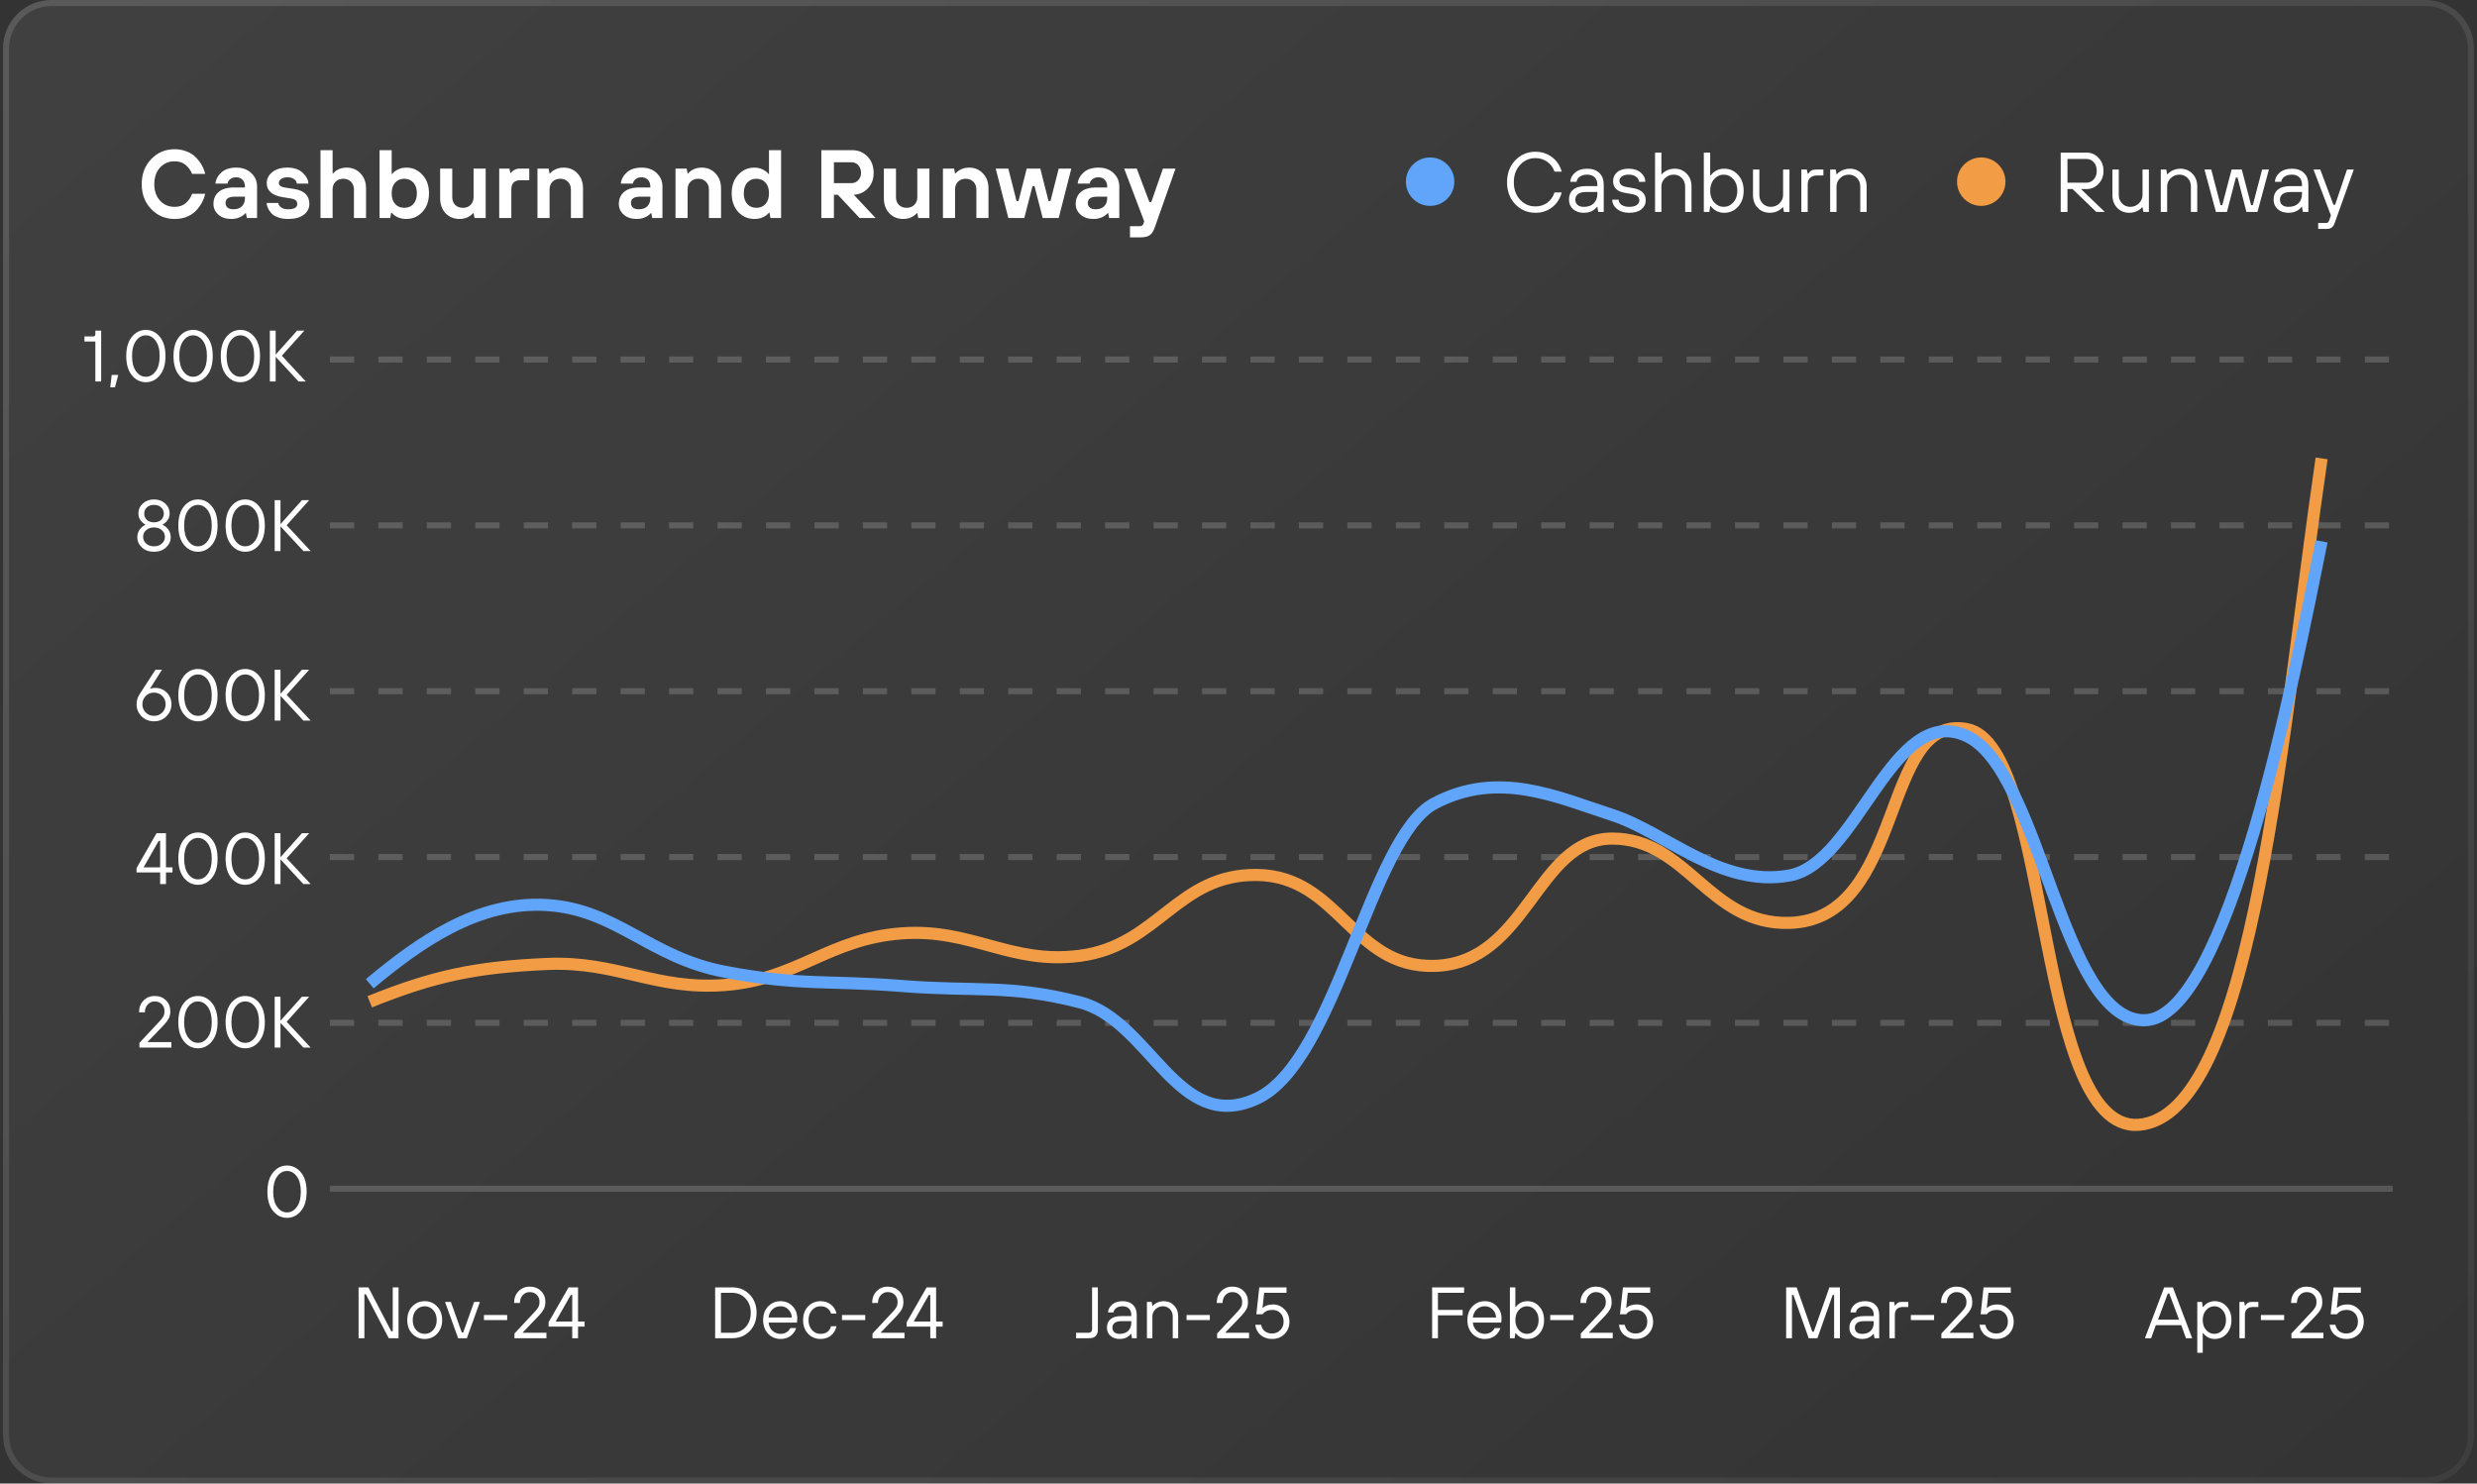 <svg width="409" height="245" viewBox="0 0 409 245" fill="none" xmlns="http://www.w3.org/2000/svg">
<rect x="0" y="0" width="409" height="245" fill="#333333" stroke="none"/>
<path d="M0.5 8C0.5 3.582 4.082 0 8.5 0H400.5C404.918 0 408.5 3.582 408.5 8V237C408.5 241.418 404.918 245 400.5 245H8.5C4.082 245 0.5 241.418 0.5 237V8Z" fill="url(#paint0_linear_3550_102054)" fill-opacity="0.1"/>
<path d="M8.5 0.5H400.5C404.642 0.5 408 3.858 408 8V237C408 241.142 404.642 244.5 400.5 244.5H8.5C4.358 244.5 1 241.142 1 237V8C1 3.858 4.358 0.5 8.5 0.5Z" stroke="url(#paint1_linear_3550_102054)" stroke-opacity="0.2"/>
<path d="M45.088 199.98C44.464 199.22 44.152 198.16 44.152 196.8C44.152 195.44 44.464 194.38 45.088 193.62C45.712 192.86 46.48 192.48 47.392 192.48C48.304 192.48 49.072 192.86 49.696 193.62C50.32 194.38 50.632 195.44 50.632 196.8C50.632 198.16 50.32 199.22 49.696 199.98C49.072 200.74 48.304 201.12 47.392 201.12C46.48 201.12 45.712 200.74 45.088 199.98ZM49.012 194.28C48.572 193.68 48.032 193.38 47.392 193.38C46.752 193.38 46.212 193.68 45.772 194.28C45.332 194.88 45.112 195.72 45.112 196.8C45.112 197.88 45.332 198.72 45.772 199.32C46.212 199.92 46.752 200.22 47.392 200.22C48.032 200.22 48.572 199.92 49.012 199.32C49.452 198.72 49.672 197.88 49.672 196.8C49.672 195.72 49.452 194.88 49.012 194.28Z" fill="white"/>
<path d="M54.477 196.307H395.08" stroke="#E5E5E5" stroke-opacity="0.2"/>
<path d="M23.023 173V172.22L26.443 168.56C26.699 168.28 26.883 168.032 26.995 167.816C27.107 167.592 27.163 167.32 27.163 167C27.163 166.52 27.011 166.132 26.707 165.836C26.411 165.532 26.023 165.38 25.543 165.38C25.087 165.38 24.703 165.548 24.391 165.884C24.079 166.22 23.923 166.652 23.923 167.18H22.963C22.963 166.396 23.203 165.752 23.683 165.248C24.171 164.736 24.791 164.48 25.543 164.48C26.295 164.48 26.911 164.716 27.391 165.188C27.879 165.652 28.123 166.256 28.123 167C28.123 167.464 28.039 167.86 27.871 168.188C27.703 168.508 27.447 168.852 27.103 169.22L24.403 172.04V172.1H28.303V173H23.023ZM30.381 171.98C29.757 171.22 29.445 170.16 29.445 168.8C29.445 167.44 29.757 166.38 30.381 165.62C31.005 164.86 31.773 164.48 32.685 164.48C33.597 164.48 34.365 164.86 34.989 165.62C35.613 166.38 35.925 167.44 35.925 168.8C35.925 170.16 35.613 171.22 34.989 171.98C34.365 172.74 33.597 173.12 32.685 173.12C31.773 173.12 31.005 172.74 30.381 171.98ZM34.305 166.28C33.865 165.68 33.325 165.38 32.685 165.38C32.045 165.38 31.505 165.68 31.065 166.28C30.625 166.88 30.405 167.72 30.405 168.8C30.405 169.88 30.625 170.72 31.065 171.32C31.505 171.92 32.045 172.22 32.685 172.22C33.325 172.22 33.865 171.92 34.305 171.32C34.745 170.72 34.965 169.88 34.965 168.8C34.965 167.72 34.745 166.88 34.305 166.28ZM38.186 171.98C37.562 171.22 37.25 170.16 37.25 168.8C37.25 167.44 37.562 166.38 38.186 165.62C38.81 164.86 39.578 164.48 40.49 164.48C41.402 164.48 42.17 164.86 42.794 165.62C43.418 166.38 43.73 167.44 43.73 168.8C43.73 170.16 43.418 171.22 42.794 171.98C42.17 172.74 41.402 173.12 40.49 173.12C39.578 173.12 38.81 172.74 38.186 171.98ZM42.11 166.28C41.67 165.68 41.13 165.38 40.49 165.38C39.85 165.38 39.31 165.68 38.87 166.28C38.43 166.88 38.21 167.72 38.21 168.8C38.21 169.88 38.43 170.72 38.87 171.32C39.31 171.92 39.85 172.22 40.49 172.22C41.13 172.22 41.67 171.92 42.11 171.32C42.55 170.72 42.77 169.88 42.77 168.8C42.77 167.72 42.55 166.88 42.11 166.28ZM45.355 173V164.6H46.315V168.56L49.855 164.6H51.055L47.335 168.74L51.295 173H50.095L46.315 168.92V173H45.355Z" fill="white"/>
<path d="M54.477 168.92H395.499" stroke="#E5E5E5" stroke-opacity="0.2" stroke-dasharray="4 4"/>
<path d="M22.545 144.08V143.36L25.845 137.6H27.405V143.24H28.485V144.08H27.405V146H26.445V144.08H22.545ZM23.745 143.24H26.445V138.86H26.205L23.745 143.18V143.24ZM30.381 144.98C29.757 144.22 29.445 143.16 29.445 141.8C29.445 140.44 29.757 139.38 30.381 138.62C31.005 137.86 31.773 137.48 32.685 137.48C33.597 137.48 34.365 137.86 34.989 138.62C35.613 139.38 35.925 140.44 35.925 141.8C35.925 143.16 35.613 144.22 34.989 144.98C34.365 145.74 33.597 146.12 32.685 146.12C31.773 146.12 31.005 145.74 30.381 144.98ZM34.305 139.28C33.865 138.68 33.325 138.38 32.685 138.38C32.045 138.38 31.505 138.68 31.065 139.28C30.625 139.88 30.405 140.72 30.405 141.8C30.405 142.88 30.625 143.72 31.065 144.32C31.505 144.92 32.045 145.22 32.685 145.22C33.325 145.22 33.865 144.92 34.305 144.32C34.745 143.72 34.965 142.88 34.965 141.8C34.965 140.72 34.745 139.88 34.305 139.28ZM38.186 144.98C37.562 144.22 37.25 143.16 37.25 141.8C37.25 140.44 37.562 139.38 38.186 138.62C38.81 137.86 39.578 137.48 40.49 137.48C41.402 137.48 42.17 137.86 42.794 138.62C43.418 139.38 43.73 140.44 43.73 141.8C43.73 143.16 43.418 144.22 42.794 144.98C42.17 145.74 41.402 146.12 40.49 146.12C39.578 146.12 38.81 145.74 38.186 144.98ZM42.11 139.28C41.67 138.68 41.13 138.38 40.49 138.38C39.85 138.38 39.31 138.68 38.87 139.28C38.43 139.88 38.21 140.72 38.21 141.8C38.21 142.88 38.43 143.72 38.87 144.32C39.31 144.92 39.85 145.22 40.49 145.22C41.13 145.22 41.67 144.92 42.11 144.32C42.55 143.72 42.77 142.88 42.77 141.8C42.77 140.72 42.55 139.88 42.11 139.28ZM45.355 146V137.6H46.315V141.56L49.855 137.6H51.055L47.335 141.74L51.295 146H50.095L46.315 141.92V146H45.355Z" fill="white"/>
<path d="M54.477 141.533H395.499" stroke="#E5E5E5" stroke-opacity="0.2" stroke-dasharray="4 4"/>
<path d="M23.03 114.68L25.67 110.6H26.75L24.77 113.72H24.83L25.058 113.66C25.218 113.62 25.402 113.6 25.61 113.6C26.37 113.6 27.01 113.856 27.53 114.368C28.05 114.88 28.31 115.524 28.31 116.3C28.31 117.084 28.03 117.752 27.47 118.304C26.918 118.848 26.238 119.12 25.43 119.12C24.622 119.12 23.938 118.848 23.378 118.304C22.826 117.752 22.55 117.084 22.55 116.3C22.55 115.716 22.71 115.176 23.03 114.68ZM24.062 117.668C24.43 118.036 24.886 118.22 25.43 118.22C25.974 118.22 26.43 118.036 26.798 117.668C27.166 117.292 27.35 116.836 27.35 116.3C27.35 115.764 27.166 115.312 26.798 114.944C26.43 114.568 25.974 114.38 25.43 114.38C24.886 114.38 24.43 114.568 24.062 114.944C23.694 115.312 23.51 115.764 23.51 116.3C23.51 116.836 23.694 117.292 24.062 117.668ZM30.381 117.98C29.757 117.22 29.445 116.16 29.445 114.8C29.445 113.44 29.757 112.38 30.381 111.62C31.005 110.86 31.773 110.48 32.685 110.48C33.597 110.48 34.365 110.86 34.989 111.62C35.613 112.38 35.925 113.44 35.925 114.8C35.925 116.16 35.613 117.22 34.989 117.98C34.365 118.74 33.597 119.12 32.685 119.12C31.773 119.12 31.005 118.74 30.381 117.98ZM34.305 112.28C33.865 111.68 33.325 111.38 32.685 111.38C32.045 111.38 31.505 111.68 31.065 112.28C30.625 112.88 30.405 113.72 30.405 114.8C30.405 115.88 30.625 116.72 31.065 117.32C31.505 117.92 32.045 118.22 32.685 118.22C33.325 118.22 33.865 117.92 34.305 117.32C34.745 116.72 34.965 115.88 34.965 114.8C34.965 113.72 34.745 112.88 34.305 112.28ZM38.186 117.98C37.562 117.22 37.25 116.16 37.25 114.8C37.25 113.44 37.562 112.38 38.186 111.62C38.81 110.86 39.578 110.48 40.49 110.48C41.402 110.48 42.17 110.86 42.794 111.62C43.418 112.38 43.73 113.44 43.73 114.8C43.73 116.16 43.418 117.22 42.794 117.98C42.17 118.74 41.402 119.12 40.49 119.12C39.578 119.12 38.81 118.74 38.186 117.98ZM42.11 112.28C41.67 111.68 41.13 111.38 40.49 111.38C39.85 111.38 39.31 111.68 38.87 112.28C38.43 112.88 38.21 113.72 38.21 114.8C38.21 115.88 38.43 116.72 38.87 117.32C39.31 117.92 39.85 118.22 40.49 118.22C41.13 118.22 41.67 117.92 42.11 117.32C42.55 116.72 42.77 115.88 42.77 114.8C42.77 113.72 42.55 112.88 42.11 112.28ZM45.355 119V110.6H46.315V114.56L49.855 110.6H51.055L47.335 114.74L51.295 119H50.095L46.315 114.92V119H45.355Z" fill="white"/>
<path d="M54.477 114.146H395.499" stroke="#E5E5E5" stroke-opacity="0.2" stroke-dasharray="4 4"/>
<path d="M23.99 86.68V86.62C23.774 86.5 23.582 86.356 23.414 86.188C23.038 85.812 22.85 85.356 22.85 84.82C22.85 84.156 23.094 83.6 23.582 83.152C24.07 82.704 24.686 82.48 25.43 82.48C26.174 82.48 26.79 82.704 27.278 83.152C27.766 83.6 28.01 84.156 28.01 84.82C28.01 85.348 27.818 85.804 27.434 86.188C27.274 86.348 27.086 86.492 26.87 86.62V86.68C27.094 86.784 27.314 86.936 27.53 87.136C27.97 87.576 28.19 88.104 28.19 88.72C28.19 89.368 27.93 89.932 27.41 90.412C26.898 90.884 26.238 91.12 25.43 91.12C24.614 91.12 23.95 90.884 23.438 90.412C22.926 89.94 22.67 89.376 22.67 88.72C22.67 88.088 22.89 87.56 23.33 87.136C23.53 86.936 23.75 86.784 23.99 86.68ZM24.242 83.8C23.954 84.072 23.81 84.412 23.81 84.82C23.81 85.228 23.954 85.572 24.242 85.852C24.538 86.124 24.934 86.26 25.43 86.26C25.926 86.26 26.318 86.124 26.606 85.852C26.902 85.572 27.05 85.228 27.05 84.82C27.05 84.412 26.902 84.072 26.606 83.8C26.318 83.52 25.926 83.38 25.43 83.38C24.934 83.38 24.538 83.52 24.242 83.8ZM24.146 87.544C23.802 87.84 23.63 88.212 23.63 88.66C23.63 89.108 23.802 89.48 24.146 89.776C24.49 90.072 24.918 90.22 25.43 90.22C25.942 90.22 26.37 90.072 26.714 89.776C27.058 89.48 27.23 89.108 27.23 88.66C27.23 88.212 27.058 87.84 26.714 87.544C26.37 87.248 25.942 87.1 25.43 87.1C24.918 87.1 24.49 87.248 24.146 87.544ZM30.381 89.98C29.757 89.22 29.445 88.16 29.445 86.8C29.445 85.44 29.757 84.38 30.381 83.62C31.005 82.86 31.773 82.48 32.685 82.48C33.597 82.48 34.365 82.86 34.989 83.62C35.613 84.38 35.925 85.44 35.925 86.8C35.925 88.16 35.613 89.22 34.989 89.98C34.365 90.74 33.597 91.12 32.685 91.12C31.773 91.12 31.005 90.74 30.381 89.98ZM34.305 84.28C33.865 83.68 33.325 83.38 32.685 83.38C32.045 83.38 31.505 83.68 31.065 84.28C30.625 84.88 30.405 85.72 30.405 86.8C30.405 87.88 30.625 88.72 31.065 89.32C31.505 89.92 32.045 90.22 32.685 90.22C33.325 90.22 33.865 89.92 34.305 89.32C34.745 88.72 34.965 87.88 34.965 86.8C34.965 85.72 34.745 84.88 34.305 84.28ZM38.186 89.98C37.562 89.22 37.25 88.16 37.25 86.8C37.25 85.44 37.562 84.38 38.186 83.62C38.81 82.86 39.578 82.48 40.49 82.48C41.402 82.48 42.17 82.86 42.794 83.62C43.418 84.38 43.73 85.44 43.73 86.8C43.73 88.16 43.418 89.22 42.794 89.98C42.17 90.74 41.402 91.12 40.49 91.12C39.578 91.12 38.81 90.74 38.186 89.98ZM42.11 84.28C41.67 83.68 41.13 83.38 40.49 83.38C39.85 83.38 39.31 83.68 38.87 84.28C38.43 84.88 38.21 85.72 38.21 86.8C38.21 87.88 38.43 88.72 38.87 89.32C39.31 89.92 39.85 90.22 40.49 90.22C41.13 90.22 41.67 89.92 42.11 89.32C42.55 88.72 42.77 87.88 42.77 86.8C42.77 85.72 42.55 84.88 42.11 84.28ZM45.355 91V82.6H46.315V86.56L49.855 82.6H51.055L47.335 86.74L51.295 91H50.095L46.315 86.92V91H45.355Z" fill="white"/>
<path d="M54.477 86.76H395.499" stroke="#E5E5E5" stroke-opacity="0.2" stroke-dasharray="4 4"/>
<path d="M15.745 63V56.4H13.944V55.56H15.384C15.624 55.56 15.745 55.44 15.745 55.2V54.6H16.704V63H15.745ZM18.204 63.96L18.444 61.92H19.524L18.984 63.96H18.204ZM21.78 61.98C21.156 61.22 20.844 60.16 20.844 58.8C20.844 57.44 21.156 56.38 21.78 55.62C22.404 54.86 23.172 54.48 24.084 54.48C24.996 54.48 25.764 54.86 26.388 55.62C27.012 56.38 27.324 57.44 27.324 58.8C27.324 60.16 27.012 61.22 26.388 61.98C25.764 62.74 24.996 63.12 24.084 63.12C23.172 63.12 22.404 62.74 21.78 61.98ZM25.704 56.28C25.264 55.68 24.724 55.38 24.084 55.38C23.444 55.38 22.904 55.68 22.464 56.28C22.024 56.88 21.804 57.72 21.804 58.8C21.804 59.88 22.024 60.72 22.464 61.32C22.904 61.92 23.444 62.22 24.084 62.22C24.724 62.22 25.264 61.92 25.704 61.32C26.144 60.72 26.364 59.88 26.364 58.8C26.364 57.72 26.144 56.88 25.704 56.28ZM29.584 61.98C28.96 61.22 28.648 60.16 28.648 58.8C28.648 57.44 28.96 56.38 29.584 55.62C30.208 54.86 30.976 54.48 31.888 54.48C32.8 54.48 33.568 54.86 34.192 55.62C34.816 56.38 35.128 57.44 35.128 58.8C35.128 60.16 34.816 61.22 34.192 61.98C33.568 62.74 32.8 63.12 31.888 63.12C30.976 63.12 30.208 62.74 29.584 61.98ZM33.508 56.28C33.068 55.68 32.528 55.38 31.888 55.38C31.248 55.38 30.708 55.68 30.268 56.28C29.828 56.88 29.608 57.72 29.608 58.8C29.608 59.88 29.828 60.72 30.268 61.32C30.708 61.92 31.248 62.22 31.888 62.22C32.528 62.22 33.068 61.92 33.508 61.32C33.948 60.72 34.168 59.88 34.168 58.8C34.168 57.72 33.948 56.88 33.508 56.28ZM37.389 61.98C36.765 61.22 36.453 60.16 36.453 58.8C36.453 57.44 36.765 56.38 37.389 55.62C38.013 54.86 38.781 54.48 39.693 54.48C40.605 54.48 41.373 54.86 41.997 55.62C42.621 56.38 42.933 57.44 42.933 58.8C42.933 60.16 42.621 61.22 41.997 61.98C41.373 62.74 40.605 63.12 39.693 63.12C38.781 63.12 38.013 62.74 37.389 61.98ZM41.313 56.28C40.873 55.68 40.333 55.38 39.693 55.38C39.053 55.38 38.513 55.68 38.073 56.28C37.633 56.88 37.413 57.72 37.413 58.8C37.413 59.88 37.633 60.72 38.073 61.32C38.513 61.92 39.053 62.22 39.693 62.22C40.333 62.22 40.873 61.92 41.313 61.32C41.753 60.72 41.973 59.88 41.973 58.8C41.973 57.72 41.753 56.88 41.313 56.28ZM44.558 63V54.6H45.518V58.56L49.058 54.6H50.258L46.538 58.74L50.498 63H49.298L45.518 58.92V63H44.558Z" fill="white"/>
<path d="M54.477 59.377H395.499" stroke="#E5E5E5" stroke-opacity="0.2" stroke-dasharray="4 4"/>
<path d="M59.208 221V212.6H60.828L64.608 219.86H64.848V212.6H65.808V221H64.188L60.408 213.74H60.168V221H59.208ZM72.18 220.256C71.636 220.832 70.952 221.12 70.128 221.12C69.304 221.12 68.616 220.832 68.064 220.256C67.52 219.672 67.248 218.92 67.248 218C67.248 217.08 67.52 216.332 68.064 215.756C68.616 215.172 69.304 214.88 70.128 214.88C70.952 214.88 71.636 215.172 72.18 215.756C72.732 216.332 73.008 217.08 73.008 218C73.008 218.92 72.732 219.672 72.18 220.256ZM68.712 219.644C69.096 220.068 69.568 220.28 70.128 220.28C70.688 220.28 71.156 220.068 71.532 219.644C71.916 219.22 72.108 218.672 72.108 218C72.108 217.328 71.916 216.78 71.532 216.356C71.156 215.932 70.688 215.72 70.128 215.72C69.568 215.72 69.096 215.932 68.712 216.356C68.336 216.78 68.148 217.328 68.148 218C68.148 218.672 68.336 219.22 68.712 219.644ZM75.645 221L73.485 215H74.445L76.245 220.04H76.485L78.285 215H79.245L77.085 221H75.645ZM79.905 218V217.16H83.745V218H79.905ZM84.947 221V220.22L88.367 216.56C88.623 216.28 88.807 216.032 88.919 215.816C89.031 215.592 89.087 215.32 89.087 215C89.087 214.52 88.935 214.132 88.631 213.836C88.335 213.532 87.947 213.38 87.467 213.38C87.011 213.38 86.627 213.548 86.315 213.884C86.003 214.22 85.847 214.652 85.847 215.18H84.887C84.887 214.396 85.127 213.752 85.607 213.248C86.095 212.736 86.715 212.48 87.467 212.48C88.219 212.48 88.835 212.716 89.315 213.188C89.803 213.652 90.047 214.256 90.047 215C90.047 215.464 89.963 215.86 89.795 216.188C89.627 216.508 89.371 216.852 89.027 217.22L86.327 220.04V220.1H90.227V221H84.947ZM90.586 219.08V218.36L93.886 212.6H95.446V218.24H96.526V219.08H95.446V221H94.486V219.08H90.586ZM91.786 218.24H94.486V213.86H94.246L91.786 218.18V218.24Z" fill="white"/>
<path d="M118.085 221V212.6H120.905C122.073 212.6 123.033 212.996 123.785 213.788C124.545 214.572 124.925 215.576 124.925 216.8C124.925 218.024 124.545 219.032 123.785 219.824C123.033 220.608 122.073 221 120.905 221H118.085ZM119.045 220.1H120.905C121.785 220.1 122.513 219.796 123.089 219.188C123.673 218.572 123.965 217.776 123.965 216.8C123.965 215.824 123.673 215.032 123.089 214.424C122.513 213.808 121.785 213.5 120.905 213.5H119.045V220.1ZM130.507 219.32H131.467C131.259 219.896 130.931 220.34 130.483 220.652C130.043 220.964 129.511 221.12 128.887 221.12C128.063 221.12 127.375 220.832 126.823 220.256C126.279 219.672 126.007 218.92 126.007 218C126.007 217.08 126.279 216.332 126.823 215.756C127.375 215.172 128.063 214.88 128.887 214.88C129.679 214.88 130.335 215.152 130.855 215.696C131.383 216.24 131.647 216.928 131.647 217.76C131.647 217.888 131.635 218.06 131.611 218.276L131.587 218.42H126.907C126.971 218.98 127.187 219.432 127.555 219.776C127.931 220.112 128.375 220.28 128.887 220.28C129.247 220.28 129.567 220.196 129.847 220.028C130.135 219.86 130.355 219.624 130.507 219.32ZM126.907 217.58H130.747C130.715 217.036 130.523 216.592 130.171 216.248C129.827 215.896 129.399 215.72 128.887 215.72C128.351 215.72 127.903 215.892 127.543 216.236C127.183 216.58 126.971 217.028 126.907 217.58ZM137.225 219.02H138.125C137.973 219.684 137.661 220.2 137.189 220.568C136.725 220.936 136.157 221.12 135.485 221.12C134.661 221.12 133.973 220.832 133.421 220.256C132.877 219.672 132.605 218.92 132.605 218C132.605 217.08 132.877 216.332 133.421 215.756C133.973 215.172 134.661 214.88 135.485 214.88C136.149 214.88 136.717 215.064 137.189 215.432C137.661 215.792 137.973 216.288 138.125 216.92H137.225C137.105 216.536 136.893 216.24 136.589 216.032C136.285 215.824 135.917 215.72 135.485 215.72C134.925 215.72 134.453 215.932 134.069 216.356C133.693 216.78 133.505 217.328 133.505 218C133.505 218.672 133.693 219.22 134.069 219.644C134.453 220.068 134.925 220.28 135.485 220.28C136.405 220.28 136.985 219.86 137.225 219.02ZM139.028 218V217.16H142.868V218H139.028ZM144.07 221V220.22L147.49 216.56C147.746 216.28 147.93 216.032 148.042 215.816C148.154 215.592 148.21 215.32 148.21 215C148.21 214.52 148.058 214.132 147.754 213.836C147.458 213.532 147.07 213.38 146.59 213.38C146.134 213.38 145.75 213.548 145.438 213.884C145.126 214.22 144.97 214.652 144.97 215.18H144.01C144.01 214.396 144.25 213.752 144.73 213.248C145.218 212.736 145.838 212.48 146.59 212.48C147.342 212.48 147.958 212.716 148.438 213.188C148.926 213.652 149.17 214.256 149.17 215C149.17 215.464 149.086 215.86 148.918 216.188C148.75 216.508 148.494 216.852 148.15 217.22L145.45 220.04V220.1H149.35V221H144.07ZM149.709 219.08V218.36L153.009 212.6H154.569V218.24H155.649V219.08H154.569V221H153.609V219.08H149.709ZM150.909 218.24H153.609V213.86H153.369L150.909 218.18V218.24Z" fill="white"/>
<path d="M177.681 221V220.1H179.721C179.905 220.1 180.049 220.048 180.153 219.944C180.265 219.832 180.321 219.684 180.321 219.5V212.6H181.281V219.62C181.281 220.052 181.157 220.392 180.909 220.64C180.669 220.88 180.313 221 179.841 221H177.681ZM186.918 221L186.798 220.28H186.738C186.626 220.44 186.482 220.58 186.306 220.7C185.938 220.98 185.462 221.12 184.878 221.12C184.254 221.12 183.746 220.948 183.354 220.604C182.97 220.26 182.778 219.812 182.778 219.26C182.778 218.66 182.974 218.192 183.366 217.856C183.766 217.512 184.37 217.34 185.178 217.34H186.798V217.16C186.798 216.704 186.67 216.352 186.414 216.104C186.166 215.848 185.814 215.72 185.358 215.72C184.926 215.72 184.574 215.82 184.302 216.02C184.038 216.212 183.89 216.452 183.858 216.74H182.958C182.99 216.228 183.218 215.792 183.642 215.432C184.074 215.064 184.646 214.88 185.358 214.88C186.086 214.88 186.658 215.08 187.074 215.48C187.49 215.88 187.698 216.44 187.698 217.16V221H186.918ZM186.798 218.42V218.18H185.178C184.666 218.18 184.286 218.28 184.038 218.48C183.798 218.68 183.678 218.94 183.678 219.26C183.678 219.572 183.782 219.82 183.99 220.004C184.198 220.188 184.494 220.28 184.878 220.28C185.478 220.28 185.946 220.116 186.282 219.788C186.626 219.452 186.798 218.996 186.798 218.42ZM189.381 221V215H190.161L190.281 215.66H190.341C190.469 215.5 190.617 215.372 190.785 215.276C191.201 215.012 191.653 214.88 192.141 214.88C192.837 214.88 193.409 215.116 193.857 215.588C194.313 216.052 194.541 216.656 194.541 217.4V221H193.641V217.4C193.641 216.92 193.485 216.52 193.173 216.2C192.861 215.88 192.477 215.72 192.021 215.72C191.541 215.72 191.129 215.888 190.785 216.224C190.449 216.552 190.281 216.944 190.281 217.4V221H189.381ZM195.925 218V217.16H199.765V218H195.925ZM200.967 221V220.22L204.387 216.56C204.643 216.28 204.827 216.032 204.939 215.816C205.051 215.592 205.107 215.32 205.107 215C205.107 214.52 204.955 214.132 204.651 213.836C204.355 213.532 203.967 213.38 203.487 213.38C203.031 213.38 202.647 213.548 202.335 213.884C202.023 214.22 201.867 214.652 201.867 215.18H200.907C200.907 214.396 201.147 213.752 201.627 213.248C202.115 212.736 202.735 212.48 203.487 212.48C204.239 212.48 204.855 212.716 205.335 213.188C205.823 213.652 206.067 214.256 206.067 215C206.067 215.464 205.983 215.86 205.815 216.188C205.647 216.508 205.391 216.852 205.047 217.22L202.347 220.04V220.1H206.247V221H200.967ZM207.269 218.78H208.229C208.317 219.228 208.521 219.58 208.841 219.836C209.169 220.092 209.565 220.22 210.029 220.22C210.573 220.22 211.029 220.036 211.397 219.668C211.765 219.292 211.949 218.824 211.949 218.264C211.949 217.688 211.777 217.22 211.433 216.86C211.089 216.5 210.641 216.32 210.089 216.32C209.385 216.32 208.845 216.56 208.469 217.04H207.449L207.929 212.6H212.429V213.5H208.733L208.469 215.96H208.529C208.937 215.6 209.497 215.42 210.209 215.42C210.945 215.42 211.577 215.696 212.105 216.248C212.641 216.792 212.909 217.464 212.909 218.264C212.909 219.096 212.637 219.78 212.093 220.316C211.557 220.852 210.869 221.12 210.029 221.12C209.309 221.12 208.693 220.912 208.181 220.496C207.669 220.08 207.365 219.508 207.269 218.78Z" fill="white"/>
<path d="M236.472 221V212.6H241.752V213.5H237.432V216.32H241.512V217.22H237.432V221H236.472ZM246.796 219.32H247.756C247.548 219.896 247.22 220.34 246.772 220.652C246.332 220.964 245.8 221.12 245.176 221.12C244.352 221.12 243.664 220.832 243.112 220.256C242.568 219.672 242.296 218.92 242.296 218C242.296 217.08 242.568 216.332 243.112 215.756C243.664 215.172 244.352 214.88 245.176 214.88C245.968 214.88 246.624 215.152 247.144 215.696C247.672 216.24 247.936 216.928 247.936 217.76C247.936 217.888 247.924 218.06 247.9 218.276L247.876 218.42H243.196C243.26 218.98 243.476 219.432 243.844 219.776C244.22 220.112 244.664 220.28 245.176 220.28C245.536 220.28 245.856 220.196 246.136 220.028C246.424 219.86 246.644 219.624 246.796 219.32ZM243.196 217.58H247.036C247.004 217.036 246.812 216.592 246.46 216.248C246.116 215.896 245.688 215.72 245.176 215.72C244.64 215.72 244.192 215.892 243.832 216.236C243.472 216.58 243.26 217.028 243.196 217.58ZM249.314 221V212.6H250.214V215.84H250.274C250.778 215.2 251.418 214.88 252.194 214.88C252.986 214.88 253.642 215.172 254.162 215.756C254.69 216.332 254.954 217.08 254.954 218C254.954 218.92 254.69 219.672 254.162 220.256C253.642 220.832 252.986 221.12 252.194 221.12C251.418 221.12 250.778 220.8 250.274 220.16H250.214L250.094 221H249.314ZM250.778 219.644C251.154 220.068 251.606 220.28 252.134 220.28C252.662 220.28 253.114 220.068 253.49 219.644C253.866 219.22 254.054 218.672 254.054 218C254.054 217.328 253.866 216.78 253.49 216.356C253.114 215.932 252.662 215.72 252.134 215.72C251.606 215.72 251.154 215.932 250.778 216.356C250.402 216.78 250.214 217.328 250.214 218C250.214 218.672 250.402 219.22 250.778 219.644ZM255.974 218V217.16H259.814V218H255.974ZM261.015 221V220.22L264.435 216.56C264.691 216.28 264.875 216.032 264.987 215.816C265.099 215.592 265.155 215.32 265.155 215C265.155 214.52 265.003 214.132 264.699 213.836C264.403 213.532 264.015 213.38 263.535 213.38C263.079 213.38 262.695 213.548 262.383 213.884C262.071 214.22 261.915 214.652 261.915 215.18H260.955C260.955 214.396 261.195 213.752 261.675 213.248C262.163 212.736 262.783 212.48 263.535 212.48C264.287 212.48 264.903 212.716 265.383 213.188C265.871 213.652 266.115 214.256 266.115 215C266.115 215.464 266.031 215.86 265.863 216.188C265.695 216.508 265.439 216.852 265.095 217.22L262.395 220.04V220.1H266.295V221H261.015ZM267.317 218.78H268.277C268.365 219.228 268.569 219.58 268.889 219.836C269.217 220.092 269.613 220.22 270.077 220.22C270.621 220.22 271.077 220.036 271.445 219.668C271.813 219.292 271.997 218.824 271.997 218.264C271.997 217.688 271.825 217.22 271.481 216.86C271.137 216.5 270.689 216.32 270.137 216.32C269.433 216.32 268.893 216.56 268.517 217.04H267.497L267.977 212.6H272.477V213.5H268.781L268.517 215.96H268.577C268.985 215.6 269.545 215.42 270.257 215.42C270.993 215.42 271.625 215.696 272.153 216.248C272.689 216.792 272.957 217.464 272.957 218.264C272.957 219.096 272.685 219.78 272.141 220.316C271.605 220.852 270.917 221.12 270.077 221.12C269.357 221.12 268.741 220.912 268.229 220.496C267.717 220.08 267.413 219.508 267.317 218.78Z" fill="white"/>
<path d="M294.927 221V212.6H296.667L299.247 219.92H299.487L302.067 212.6H303.807V221H302.847V213.86H302.607L300.087 221H298.647L296.127 213.86H295.887V221H294.927ZM309.511 221L309.391 220.28H309.331C309.219 220.44 309.075 220.58 308.899 220.7C308.531 220.98 308.055 221.12 307.471 221.12C306.847 221.12 306.339 220.948 305.947 220.604C305.563 220.26 305.371 219.812 305.371 219.26C305.371 218.66 305.567 218.192 305.959 217.856C306.359 217.512 306.963 217.34 307.771 217.34H309.391V217.16C309.391 216.704 309.263 216.352 309.007 216.104C308.759 215.848 308.407 215.72 307.951 215.72C307.519 215.72 307.167 215.82 306.895 216.02C306.631 216.212 306.483 216.452 306.451 216.74H305.551C305.583 216.228 305.811 215.792 306.235 215.432C306.667 215.064 307.239 214.88 307.951 214.88C308.679 214.88 309.251 215.08 309.667 215.48C310.083 215.88 310.291 216.44 310.291 217.16V221H309.511ZM309.391 218.42V218.18H307.771C307.259 218.18 306.879 218.28 306.631 218.48C306.391 218.68 306.271 218.94 306.271 219.26C306.271 219.572 306.375 219.82 306.583 220.004C306.791 220.188 307.087 220.28 307.471 220.28C308.071 220.28 308.539 220.116 308.875 219.788C309.219 219.452 309.391 218.996 309.391 218.42ZM311.975 221V215H312.755L312.875 215.6H312.935C313.079 215.392 313.227 215.24 313.379 215.144C313.539 215.048 313.771 215 314.075 215H315.095V215.84H314.195C313.771 215.84 313.443 215.956 313.211 216.188C312.987 216.412 312.875 216.736 312.875 217.16V221H311.975ZM315.519 218V217.16H319.359V218H315.519ZM320.56 221V220.22L323.98 216.56C324.236 216.28 324.42 216.032 324.532 215.816C324.644 215.592 324.7 215.32 324.7 215C324.7 214.52 324.548 214.132 324.244 213.836C323.948 213.532 323.56 213.38 323.08 213.38C322.624 213.38 322.24 213.548 321.928 213.884C321.616 214.22 321.46 214.652 321.46 215.18H320.5C320.5 214.396 320.74 213.752 321.22 213.248C321.708 212.736 322.328 212.48 323.08 212.48C323.832 212.48 324.448 212.716 324.928 213.188C325.416 213.652 325.66 214.256 325.66 215C325.66 215.464 325.576 215.86 325.408 216.188C325.24 216.508 324.984 216.852 324.64 217.22L321.94 220.04V220.1H325.84V221H320.56ZM326.862 218.78H327.822C327.91 219.228 328.114 219.58 328.434 219.836C328.762 220.092 329.158 220.22 329.622 220.22C330.166 220.22 330.622 220.036 330.99 219.668C331.358 219.292 331.542 218.824 331.542 218.264C331.542 217.688 331.37 217.22 331.026 216.86C330.682 216.5 330.234 216.32 329.682 216.32C328.978 216.32 328.438 216.56 328.062 217.04H327.042L327.522 212.6H332.022V213.5H328.326L328.062 215.96H328.122C328.53 215.6 329.09 215.42 329.802 215.42C330.538 215.42 331.17 215.696 331.698 216.248C332.234 216.792 332.502 217.464 332.502 218.264C332.502 219.096 332.23 219.78 331.686 220.316C331.15 220.852 330.462 221.12 329.622 221.12C328.902 221.12 328.286 220.912 327.774 220.496C327.262 220.08 326.958 219.508 326.862 218.78Z" fill="white"/>
<path d="M354.168 221L357.348 212.6H358.788L361.968 221H360.948L360.168 218.84H355.968L355.188 221H354.168ZM356.328 217.94H359.808L358.188 213.62H357.948L356.328 217.94ZM362.813 223.4V215H363.593L363.713 215.84H363.773C364.277 215.2 364.917 214.88 365.693 214.88C366.485 214.88 367.141 215.172 367.661 215.756C368.189 216.332 368.453 217.08 368.453 218C368.453 218.92 368.189 219.672 367.661 220.256C367.141 220.832 366.485 221.12 365.693 221.12C364.917 221.12 364.277 220.8 363.773 220.16H363.713V223.4H362.813ZM364.277 219.644C364.653 220.068 365.105 220.28 365.633 220.28C366.161 220.28 366.613 220.068 366.989 219.644C367.365 219.22 367.553 218.672 367.553 218C367.553 217.328 367.365 216.78 366.989 216.356C366.613 215.932 366.161 215.72 365.633 215.72C365.105 215.72 364.653 215.932 364.277 216.356C363.901 216.78 363.713 217.328 363.713 218C363.713 218.672 363.901 219.22 364.277 219.644ZM369.774 221V215H370.554L370.674 215.6H370.734C370.878 215.392 371.026 215.24 371.178 215.144C371.338 215.048 371.57 215 371.874 215H372.894V215.84H371.994C371.57 215.84 371.242 215.956 371.01 216.188C370.786 216.412 370.674 216.736 370.674 217.16V221H369.774ZM373.317 218V217.16H377.157V218H373.317ZM378.359 221V220.22L381.779 216.56C382.035 216.28 382.219 216.032 382.331 215.816C382.443 215.592 382.499 215.32 382.499 215C382.499 214.52 382.347 214.132 382.043 213.836C381.747 213.532 381.359 213.38 380.879 213.38C380.423 213.38 380.039 213.548 379.727 213.884C379.415 214.22 379.259 214.652 379.259 215.18H378.299C378.299 214.396 378.539 213.752 379.019 213.248C379.507 212.736 380.127 212.48 380.879 212.48C381.631 212.48 382.247 212.716 382.727 213.188C383.215 213.652 383.459 214.256 383.459 215C383.459 215.464 383.375 215.86 383.207 216.188C383.039 216.508 382.783 216.852 382.439 217.22L379.739 220.04V220.1H383.639V221H378.359ZM384.661 218.78H385.621C385.709 219.228 385.913 219.58 386.233 219.836C386.561 220.092 386.957 220.22 387.421 220.22C387.965 220.22 388.421 220.036 388.789 219.668C389.157 219.292 389.341 218.824 389.341 218.264C389.341 217.688 389.169 217.22 388.825 216.86C388.481 216.5 388.033 216.32 387.481 216.32C386.777 216.32 386.237 216.56 385.861 217.04H384.841L385.321 212.6H389.821V213.5H386.125L385.861 215.96H385.921C386.329 215.6 386.889 215.42 387.601 215.42C388.337 215.42 388.969 215.696 389.497 216.248C390.033 216.792 390.301 217.464 390.301 218.264C390.301 219.096 390.029 219.78 389.485 220.316C388.949 220.852 388.261 221.12 387.421 221.12C386.701 221.12 386.085 220.912 385.573 220.496C385.061 220.08 384.757 219.508 384.661 218.78Z" fill="white"/>
<circle cx="236.141" cy="30" r="4" fill="#60A5FA"/>
<path d="M256.681 31.78H257.871C257.591 32.816 257.059 33.637 256.275 34.244C255.5 34.841 254.585 35.14 253.531 35.14C252.215 35.14 251.104 34.669 250.199 33.726C249.293 32.783 248.841 31.575 248.841 30.1C248.841 28.625 249.293 27.417 250.199 26.474C251.104 25.531 252.215 25.06 253.531 25.06C254.576 25.06 255.491 25.359 256.275 25.956C257.059 26.544 257.591 27.342 257.871 28.35H256.681C256.438 27.65 256.037 27.104 255.477 26.712C254.917 26.311 254.268 26.11 253.531 26.11C252.532 26.11 251.687 26.483 250.997 27.23C250.306 27.967 249.961 28.924 249.961 30.1C249.961 31.276 250.306 32.237 250.997 32.984C251.687 33.721 252.532 34.09 253.531 34.09C254.268 34.09 254.917 33.889 255.477 33.488C256.037 33.077 256.438 32.508 256.681 31.78ZM263.897 35L263.757 34.16H263.687C263.557 34.347 263.389 34.51 263.183 34.65C262.754 34.977 262.199 35.14 261.517 35.14C260.789 35.14 260.197 34.939 259.739 34.538C259.291 34.137 259.067 33.614 259.067 32.97C259.067 32.27 259.296 31.724 259.753 31.332C260.22 30.931 260.925 30.73 261.867 30.73H263.757V30.52C263.757 29.988 263.608 29.577 263.309 29.288C263.02 28.989 262.609 28.84 262.077 28.84C261.573 28.84 261.163 28.957 260.845 29.19C260.537 29.414 260.365 29.694 260.327 30.03H259.277C259.315 29.433 259.581 28.924 260.075 28.504C260.579 28.075 261.247 27.86 262.077 27.86C262.927 27.86 263.594 28.093 264.079 28.56C264.565 29.027 264.807 29.68 264.807 30.52V35H263.897ZM263.757 31.99V31.71H261.867C261.27 31.71 260.827 31.827 260.537 32.06C260.257 32.293 260.117 32.597 260.117 32.97C260.117 33.334 260.239 33.623 260.481 33.838C260.724 34.053 261.069 34.16 261.517 34.16C262.217 34.16 262.763 33.969 263.155 33.586C263.557 33.194 263.757 32.662 263.757 31.99ZM266.211 32.97H267.261C267.261 33.297 267.415 33.577 267.723 33.81C268.04 34.043 268.47 34.16 269.011 34.16C269.543 34.16 269.954 34.062 270.243 33.866C270.542 33.661 270.691 33.409 270.691 33.11C270.691 32.559 270.294 32.209 269.501 32.06L268.311 31.85C267.004 31.635 266.351 30.982 266.351 29.89C266.351 29.302 266.575 28.817 267.023 28.434C267.471 28.051 268.11 27.86 268.941 27.86C269.753 27.86 270.411 28.075 270.915 28.504C271.419 28.933 271.671 29.442 271.671 30.03H270.621C270.621 29.703 270.467 29.423 270.159 29.19C269.86 28.957 269.454 28.84 268.941 28.84C268.437 28.84 268.054 28.943 267.793 29.148C267.532 29.344 267.401 29.591 267.401 29.89C267.401 30.403 267.774 30.73 268.521 30.87L269.711 31.08C270.411 31.211 270.924 31.444 271.251 31.78C271.578 32.107 271.741 32.55 271.741 33.11C271.741 33.698 271.503 34.183 271.027 34.566C270.56 34.949 269.888 35.14 269.011 35.14C268.171 35.14 267.494 34.925 266.981 34.496C266.468 34.067 266.211 33.558 266.211 32.97ZM273.28 35V25.2H274.33V28.77H274.4C274.55 28.583 274.722 28.434 274.918 28.322C275.404 28.014 275.931 27.86 276.5 27.86C277.312 27.86 277.98 28.135 278.502 28.686C279.034 29.227 279.3 29.932 279.3 30.8V35H278.25V30.8C278.25 30.24 278.068 29.773 277.704 29.4C277.34 29.027 276.892 28.84 276.36 28.84C275.8 28.84 275.32 29.036 274.918 29.428C274.526 29.811 274.33 30.268 274.33 30.8V35H273.28ZM281.333 35V25.2H282.383V28.98H282.453C283.041 28.233 283.788 27.86 284.693 27.86C285.617 27.86 286.383 28.201 286.989 28.882C287.605 29.554 287.913 30.427 287.913 31.5C287.913 32.573 287.605 33.451 286.989 34.132C286.383 34.804 285.617 35.14 284.693 35.14C283.788 35.14 283.041 34.767 282.453 34.02H282.383L282.243 35H281.333ZM283.041 33.418C283.48 33.913 284.007 34.16 284.623 34.16C285.239 34.16 285.767 33.913 286.205 33.418C286.644 32.923 286.863 32.284 286.863 31.5C286.863 30.716 286.644 30.077 286.205 29.582C285.767 29.087 285.239 28.84 284.623 28.84C284.007 28.84 283.48 29.087 283.041 29.582C282.603 30.077 282.383 30.716 282.383 31.5C282.383 32.284 282.603 32.923 283.041 33.418ZM289.453 32.2V28H290.503V32.2C290.503 32.76 290.685 33.227 291.049 33.6C291.413 33.973 291.861 34.16 292.393 34.16C292.953 34.16 293.429 33.969 293.821 33.586C294.222 33.194 294.423 32.732 294.423 32.2V28H295.473V35H294.563L294.423 34.23H294.353C294.185 34.426 294.007 34.58 293.821 34.692C293.354 34.991 292.831 35.14 292.253 35.14C291.441 35.14 290.769 34.869 290.237 34.328C289.714 33.777 289.453 33.068 289.453 32.2ZM297.437 35V28H298.347L298.487 28.7H298.557C298.725 28.457 298.898 28.28 299.075 28.168C299.262 28.056 299.532 28 299.887 28H301.077V28.98H300.027C299.532 28.98 299.15 29.115 298.879 29.386C298.618 29.647 298.487 30.025 298.487 30.52V35H297.437ZM302.195 35V28H303.105L303.245 28.77H303.315C303.464 28.583 303.637 28.434 303.833 28.322C304.318 28.014 304.846 27.86 305.415 27.86C306.227 27.86 306.894 28.135 307.417 28.686C307.949 29.227 308.215 29.932 308.215 30.8V35H307.165V30.8C307.165 30.24 306.983 29.773 306.619 29.4C306.255 29.027 305.807 28.84 305.275 28.84C304.715 28.84 304.234 29.036 303.833 29.428C303.441 29.811 303.245 30.268 303.245 30.8V35H302.195Z" fill="white"/>
<circle cx="327.141" cy="30" r="4" fill="#F29D45"/>
<path d="M340.261 35V25.2H344.531C345.305 25.2 345.963 25.489 346.505 26.068C347.055 26.637 347.331 27.351 347.331 28.21C347.331 29.069 347.055 29.787 346.505 30.366C345.963 30.935 345.305 31.22 344.531 31.22H343.621L347.541 35H346.141L342.221 31.22H341.381V35H340.261ZM341.381 30.17H344.531C344.997 30.17 345.394 29.988 345.721 29.624C346.047 29.26 346.211 28.789 346.211 28.21C346.211 27.631 346.047 27.16 345.721 26.796C345.394 26.432 344.997 26.25 344.531 26.25H341.381V30.17ZM348.802 32.2V28H349.852V32.2C349.852 32.76 350.034 33.227 350.398 33.6C350.762 33.973 351.21 34.16 351.742 34.16C352.302 34.16 352.778 33.969 353.17 33.586C353.572 33.194 353.772 32.732 353.772 32.2V28H354.822V35H353.912L353.772 34.23H353.702C353.534 34.426 353.357 34.58 353.17 34.692C352.704 34.991 352.181 35.14 351.602 35.14C350.79 35.14 350.118 34.869 349.586 34.328C349.064 33.777 348.802 33.068 348.802 32.2ZM356.787 35V28H357.697L357.837 28.77H357.907C358.056 28.583 358.229 28.434 358.425 28.322C358.91 28.014 359.437 27.86 360.007 27.86C360.819 27.86 361.486 28.135 362.009 28.686C362.541 29.227 362.807 29.932 362.807 30.8V35H361.757V30.8C361.757 30.24 361.575 29.773 361.211 29.4C360.847 29.027 360.399 28.84 359.867 28.84C359.307 28.84 358.826 29.036 358.425 29.428C358.033 29.811 357.837 30.268 357.837 30.8V35H356.787ZM365.891 35L364.001 28H365.121L366.661 33.88H366.941L368.481 28H370.161L371.701 33.88H371.981L373.521 28H374.641L372.751 35H370.931L369.461 29.33H369.181L367.711 35H365.891ZM380.245 35L380.105 34.16H380.035C379.904 34.347 379.736 34.51 379.531 34.65C379.102 34.977 378.546 35.14 377.865 35.14C377.137 35.14 376.544 34.939 376.087 34.538C375.639 34.137 375.415 33.614 375.415 32.97C375.415 32.27 375.644 31.724 376.101 31.332C376.568 30.931 377.272 30.73 378.215 30.73H380.105V30.52C380.105 29.988 379.956 29.577 379.657 29.288C379.368 28.989 378.957 28.84 378.425 28.84C377.921 28.84 377.51 28.957 377.193 29.19C376.885 29.414 376.712 29.694 376.675 30.03H375.625C375.662 29.433 375.928 28.924 376.423 28.504C376.927 28.075 377.594 27.86 378.425 27.86C379.274 27.86 379.942 28.093 380.427 28.56C380.912 29.027 381.155 29.68 381.155 30.52V35H380.245ZM380.105 31.99V31.71H378.215C377.618 31.71 377.174 31.827 376.885 32.06C376.605 32.293 376.465 32.597 376.465 32.97C376.465 33.334 376.586 33.623 376.829 33.838C377.072 34.053 377.417 34.16 377.865 34.16C378.565 34.16 379.111 33.969 379.503 33.586C379.904 33.194 380.105 32.662 380.105 31.99ZM382.775 37.8V36.82H384.105C384.339 36.82 384.502 36.68 384.595 36.4L384.875 35.56L382.005 28H383.125L385.295 33.81H385.575L387.535 28H388.655L385.505 36.82C385.384 37.165 385.225 37.413 385.029 37.562C384.833 37.721 384.549 37.8 384.175 37.8H382.775Z" fill="white"/>
<path d="M61.049 165.437C71.63 161.175 78.527 159.705 90.349 159.192C101.898 158.692 108.133 163.544 119.648 162.67C131.767 161.751 136.824 155.006 148.948 154.134C160.486 153.304 166.807 159.309 178.248 157.849C191.244 156.19 194.39 144.317 207.547 144.491C221.122 144.67 223.278 159.881 236.847 159.509C252.187 159.088 253.694 138.543 266.147 138.484C278.599 138.425 282.157 152.788 295.446 152.409C314.759 151.859 310.462 117.758 324.746 120.402C339.029 123.047 335.825 189.161 354.046 185.636C372.266 182.111 376.799 120.402 383.345 75.699" stroke="#F29D45" stroke-width="2" stroke-linejoin="round"/>
<path d="M61.049 162.461C69.106 155.731 78.858 148.724 90.349 149.464C101.839 150.203 107.242 158.107 119.648 160.471C132.055 162.834 136.633 161.856 148.948 162.834C161.263 163.811 166.528 162.524 178.248 165.506C189.967 168.488 194.408 187.528 207.547 181.41C220.686 175.292 226.226 138.297 236.847 132.682C247.468 127.067 257.219 131.683 266.147 134.565C275.074 137.446 284.093 146.618 295.446 144.584C306.8 142.549 312.477 115.872 324.746 121.556C337.015 127.241 340.357 168.488 354.046 168.488C367.734 168.488 378.813 111.932 383.345 89.394" stroke="#60A5FA" stroke-width="2" stroke-linejoin="round"/>
<path d="M31.72 32H33.88C33.816 32.299 33.72 32.608 33.592 32.928C33.474 33.248 33.277 33.611 33 34.016C32.733 34.411 32.424 34.763 32.072 35.072C31.72 35.381 31.261 35.643 30.696 35.856C30.13 36.059 29.512 36.16 28.84 36.16C27.304 36.16 26.013 35.616 24.968 34.528C23.922 33.44 23.4 32.064 23.4 30.4C23.4 28.736 23.922 27.36 24.968 26.272C26.013 25.184 27.304 24.64 28.84 24.64C29.469 24.64 30.05 24.736 30.584 24.928C31.128 25.109 31.581 25.344 31.944 25.632C32.306 25.92 32.626 26.256 32.904 26.64C33.181 27.013 33.394 27.371 33.544 27.712C33.693 28.053 33.805 28.389 33.88 28.72H31.72C31.506 28.165 31.16 27.68 30.68 27.264C30.21 26.848 29.597 26.64 28.84 26.64C27.858 26.64 27.053 26.987 26.424 27.68C25.794 28.363 25.48 29.269 25.48 30.4C25.48 31.531 25.794 32.443 26.424 33.136C27.053 33.819 27.858 34.16 28.84 34.16C29.608 34.16 30.226 33.947 30.696 33.52C31.176 33.093 31.517 32.587 31.72 32ZM40.765 36L40.605 35.2H40.525C40.387 35.371 40.2 35.531 39.965 35.68C39.453 36 38.867 36.16 38.205 36.16C37.309 36.16 36.589 35.92 36.045 35.44C35.512 34.96 35.245 34.373 35.245 33.68C35.245 32.848 35.533 32.187 36.109 31.696C36.685 31.205 37.517 30.96 38.605 30.96H40.445V30.8C40.445 30.341 40.312 29.973 40.045 29.696C39.789 29.419 39.443 29.28 39.005 29.28C38.589 29.28 38.253 29.387 37.997 29.6C37.752 29.813 37.608 30.053 37.565 30.32H35.565C35.661 29.584 36.003 28.96 36.589 28.448C37.176 27.936 37.981 27.68 39.005 27.68C40.029 27.68 40.856 27.979 41.485 28.576C42.125 29.173 42.445 29.915 42.445 30.8V36H40.765ZM40.445 32.72V32.48H38.765C37.752 32.48 37.245 32.827 37.245 33.52C37.245 33.84 37.357 34.096 37.581 34.288C37.805 34.469 38.12 34.56 38.525 34.56C39.133 34.56 39.603 34.4 39.933 34.08C40.275 33.749 40.445 33.296 40.445 32.72ZM44.042 33.52H45.962C45.962 33.765 46.101 34 46.378 34.224C46.666 34.448 47.061 34.56 47.562 34.56C48.575 34.56 49.082 34.267 49.082 33.68C49.082 33.424 49.002 33.227 48.842 33.088C48.682 32.939 48.389 32.832 47.962 32.768L46.682 32.56C44.922 32.272 44.042 31.499 44.042 30.24C44.042 29.525 44.346 28.923 44.954 28.432C45.562 27.931 46.405 27.68 47.482 27.68C48.559 27.68 49.402 27.973 50.01 28.56C50.618 29.147 50.922 29.733 50.922 30.32H49.002C49.002 30.053 48.864 29.813 48.586 29.6C48.309 29.387 47.941 29.28 47.482 29.28C47.023 29.28 46.666 29.376 46.41 29.568C46.165 29.749 46.042 29.973 46.042 30.24C46.042 30.635 46.416 30.885 47.162 30.992L48.522 31.2C50.229 31.456 51.082 32.283 51.082 33.68C51.082 34.395 50.778 34.987 50.17 35.456C49.573 35.925 48.703 36.16 47.562 36.16C46.986 36.16 46.474 36.085 46.026 35.936C45.589 35.787 45.248 35.611 45.002 35.408C44.767 35.195 44.57 34.955 44.41 34.688C44.261 34.421 44.16 34.197 44.106 34.016C44.063 33.824 44.042 33.659 44.042 33.52ZM52.92 36V24.8H54.92V28.64H55C55.128 28.48 55.31 28.32 55.544 28.16C56.035 27.84 56.6 27.68 57.24 27.68C58.168 27.68 58.931 28 59.528 28.64C60.136 29.269 60.44 30.096 60.44 31.12V36H58.44V31.28C58.44 30.757 58.275 30.336 57.944 30.016C57.624 29.685 57.203 29.52 56.68 29.52C56.158 29.52 55.731 29.685 55.4 30.016C55.08 30.336 54.92 30.757 54.92 31.28V36H52.92ZM65.25 33.696C65.634 34.112 66.135 34.32 66.754 34.32C67.373 34.32 67.874 34.112 68.258 33.696C68.642 33.269 68.834 32.677 68.834 31.92C68.834 31.163 68.642 30.576 68.258 30.16C67.874 29.733 67.373 29.52 66.754 29.52C66.135 29.52 65.634 29.733 65.25 30.16C64.866 30.576 64.674 31.163 64.674 31.92C64.674 32.677 64.866 33.269 65.25 33.696ZM62.674 36V24.8H64.674V28.72H64.754C64.903 28.528 65.09 28.357 65.314 28.208C65.837 27.856 66.423 27.68 67.074 27.68C68.141 27.68 69.031 28.075 69.746 28.864C70.471 29.643 70.834 30.661 70.834 31.92C70.834 33.179 70.471 34.203 69.746 34.992C69.031 35.771 68.141 36.16 67.074 36.16C66.37 36.16 65.762 35.989 65.25 35.648C65.026 35.499 64.834 35.323 64.674 35.12H64.594L64.434 36H62.674ZM72.676 32.72V27.84H74.676V32.56C74.676 33.083 74.836 33.509 75.156 33.84C75.487 34.16 75.913 34.32 76.436 34.32C76.959 34.32 77.38 34.16 77.7 33.84C78.031 33.509 78.196 33.083 78.196 32.56V27.84H80.196V36H78.356L78.196 35.2H78.116C77.988 35.36 77.807 35.52 77.572 35.68C77.081 36 76.516 36.16 75.876 36.16C74.948 36.16 74.18 35.845 73.572 35.216C72.975 34.576 72.676 33.744 72.676 32.72ZM82.43 36V27.84H84.11L84.27 28.56H84.35C84.446 28.432 84.563 28.315 84.702 28.208C85.032 27.963 85.395 27.84 85.79 27.84H87.39V29.76H85.95C84.936 29.76 84.43 30.267 84.43 31.28V36H82.43ZM88.746 36V27.84H90.586L90.746 28.64H90.826C90.954 28.48 91.135 28.32 91.37 28.16C91.861 27.84 92.426 27.68 93.066 27.68C93.994 27.68 94.757 28 95.354 28.64C95.962 29.269 96.266 30.096 96.266 31.12V36H94.266V31.28C94.266 30.757 94.101 30.336 93.77 30.016C93.45 29.685 93.029 29.52 92.506 29.52C91.983 29.52 91.557 29.685 91.226 30.016C90.906 30.336 90.746 30.757 90.746 31.28V36H88.746ZM107.702 36L107.542 35.2H107.462C107.323 35.371 107.136 35.531 106.902 35.68C106.39 36 105.803 36.16 105.142 36.16C104.246 36.16 103.526 35.92 102.982 35.44C102.448 34.96 102.182 34.373 102.182 33.68C102.182 32.848 102.47 32.187 103.046 31.696C103.622 31.205 104.454 30.96 105.542 30.96H107.382V30.8C107.382 30.341 107.248 29.973 106.982 29.696C106.726 29.419 106.379 29.28 105.942 29.28C105.526 29.28 105.19 29.387 104.934 29.6C104.688 29.813 104.544 30.053 104.502 30.32H102.502C102.598 29.584 102.939 28.96 103.526 28.448C104.112 27.936 104.918 27.68 105.942 27.68C106.966 27.68 107.792 27.979 108.422 28.576C109.062 29.173 109.382 29.915 109.382 30.8V36H107.702ZM107.382 32.72V32.48H105.702C104.688 32.48 104.182 32.827 104.182 33.52C104.182 33.84 104.294 34.096 104.518 34.288C104.742 34.469 105.056 34.56 105.462 34.56C106.07 34.56 106.539 34.4 106.87 34.08C107.211 33.749 107.382 33.296 107.382 32.72ZM111.538 36V27.84H113.378L113.538 28.64H113.618C113.746 28.48 113.928 28.32 114.162 28.16C114.653 27.84 115.218 27.68 115.858 27.68C116.786 27.68 117.549 28 118.146 28.64C118.754 29.269 119.058 30.096 119.058 31.12V36H117.058V31.28C117.058 30.757 116.893 30.336 116.562 30.016C116.242 29.685 115.821 29.52 115.298 29.52C114.776 29.52 114.349 29.685 114.018 30.016C113.698 30.336 113.538 30.757 113.538 31.28V36H111.538ZM123.39 33.696C123.774 34.112 124.275 34.32 124.894 34.32C125.513 34.32 126.014 34.112 126.398 33.696C126.782 33.269 126.974 32.677 126.974 31.92C126.974 31.163 126.782 30.576 126.398 30.16C126.014 29.733 125.513 29.52 124.894 29.52C124.275 29.52 123.774 29.733 123.39 30.16C123.006 30.576 122.814 31.163 122.814 31.92C122.814 32.677 123.006 33.269 123.39 33.696ZM127.214 36L127.054 35.12H126.974C126.814 35.323 126.622 35.499 126.398 35.648C125.886 35.989 125.278 36.16 124.574 36.16C123.507 36.16 122.611 35.771 121.886 34.992C121.171 34.203 120.814 33.179 120.814 31.92C120.814 30.661 121.171 29.643 121.886 28.864C122.611 28.075 123.507 27.68 124.574 27.68C125.214 27.68 125.801 27.856 126.334 28.208C126.558 28.357 126.745 28.528 126.894 28.72H126.974V24.8H128.974V36H127.214ZM135.616 36V24.8H140.736C141.739 24.8 142.576 25.152 143.248 25.856C143.92 26.549 144.256 27.451 144.256 28.56C144.256 29.605 143.936 30.459 143.296 31.12C142.667 31.771 141.893 32.117 140.976 32.16L144.576 36H141.936L138.336 32.16H137.696V36H135.616ZM137.696 30.24H140.656C141.061 30.24 141.413 30.08 141.712 29.76C142.021 29.429 142.176 29.029 142.176 28.56C142.176 28.048 142.027 27.627 141.728 27.296C141.429 26.965 141.072 26.8 140.656 26.8H137.696V30.24ZM145.944 32.72V27.84H147.944V32.56C147.944 33.083 148.104 33.509 148.424 33.84C148.755 34.16 149.181 34.32 149.704 34.32C150.227 34.32 150.648 34.16 150.968 33.84C151.299 33.509 151.464 33.083 151.464 32.56V27.84H153.464V36H151.624L151.464 35.2H151.384C151.256 35.36 151.075 35.52 150.84 35.68C150.349 36 149.784 36.16 149.144 36.16C148.216 36.16 147.448 35.845 146.84 35.216C146.243 34.576 145.944 33.744 145.944 32.72ZM155.698 36V27.84H157.538L157.698 28.64H157.778C157.906 28.48 158.087 28.32 158.322 28.16C158.812 27.84 159.378 27.68 160.018 27.68C160.946 27.68 161.708 28 162.306 28.64C162.914 29.269 163.218 30.096 163.218 31.12V36H161.218V31.28C161.218 30.757 161.052 30.336 160.722 30.016C160.402 29.685 159.98 29.52 159.458 29.52C158.935 29.52 158.508 29.685 158.178 30.016C157.858 30.336 157.698 30.757 157.698 31.28V36H155.698ZM166.493 36L164.413 27.84H166.493L167.853 33.2H168.173L169.533 27.84H171.773L173.133 33.2H173.453L174.813 27.84H176.893L174.813 36H172.173L170.813 30.72H170.493L169.133 36H166.493ZM183.138 36L182.978 35.2H182.898C182.759 35.371 182.572 35.531 182.338 35.68C181.826 36 181.239 36.16 180.578 36.16C179.682 36.16 178.962 35.92 178.418 35.44C177.884 34.96 177.618 34.373 177.618 33.68C177.618 32.848 177.906 32.187 178.482 31.696C179.058 31.205 179.89 30.96 180.978 30.96H182.818V30.8C182.818 30.341 182.684 29.973 182.418 29.696C182.162 29.419 181.815 29.28 181.378 29.28C180.962 29.28 180.626 29.387 180.37 29.6C180.124 29.813 179.98 30.053 179.938 30.32H177.938C178.034 29.584 178.375 28.96 178.962 28.448C179.548 27.936 180.354 27.68 181.378 27.68C182.402 27.68 183.228 27.979 183.858 28.576C184.498 29.173 184.818 29.915 184.818 30.8V36H183.138ZM182.818 32.72V32.48H181.138C180.124 32.48 179.618 32.827 179.618 33.52C179.618 33.84 179.73 34.096 179.954 34.288C180.178 34.469 180.492 34.56 180.898 34.56C181.506 34.56 181.975 34.4 182.306 34.08C182.647 33.749 182.818 33.296 182.818 32.72ZM186.582 39.2V37.36H188.182C188.502 37.36 188.705 37.227 188.79 36.96L188.934 36.56L185.622 27.84H187.702L189.782 33.36H190.102L192.022 27.84H194.102L190.662 37.6C190.46 38.187 190.188 38.597 189.846 38.832C189.516 39.077 188.988 39.2 188.262 39.2H186.582Z" fill="white"/>
<defs>
<linearGradient id="paint0_linear_3550_102054" x1="-241.162" y1="-126.928" x2="226.002" y2="424.091" gradientUnits="userSpaceOnUse">
<stop stop-color="white"/>
<stop offset="1" stop-color="white" stop-opacity="0"/>
</linearGradient>
<linearGradient id="paint1_linear_3550_102054" x1="-265.223" y1="-218.434" x2="344.701" y2="593.88" gradientUnits="userSpaceOnUse">
<stop stop-color="white"/>
<stop offset="1" stop-color="white" stop-opacity="0"/>
</linearGradient>
</defs>
</svg>
